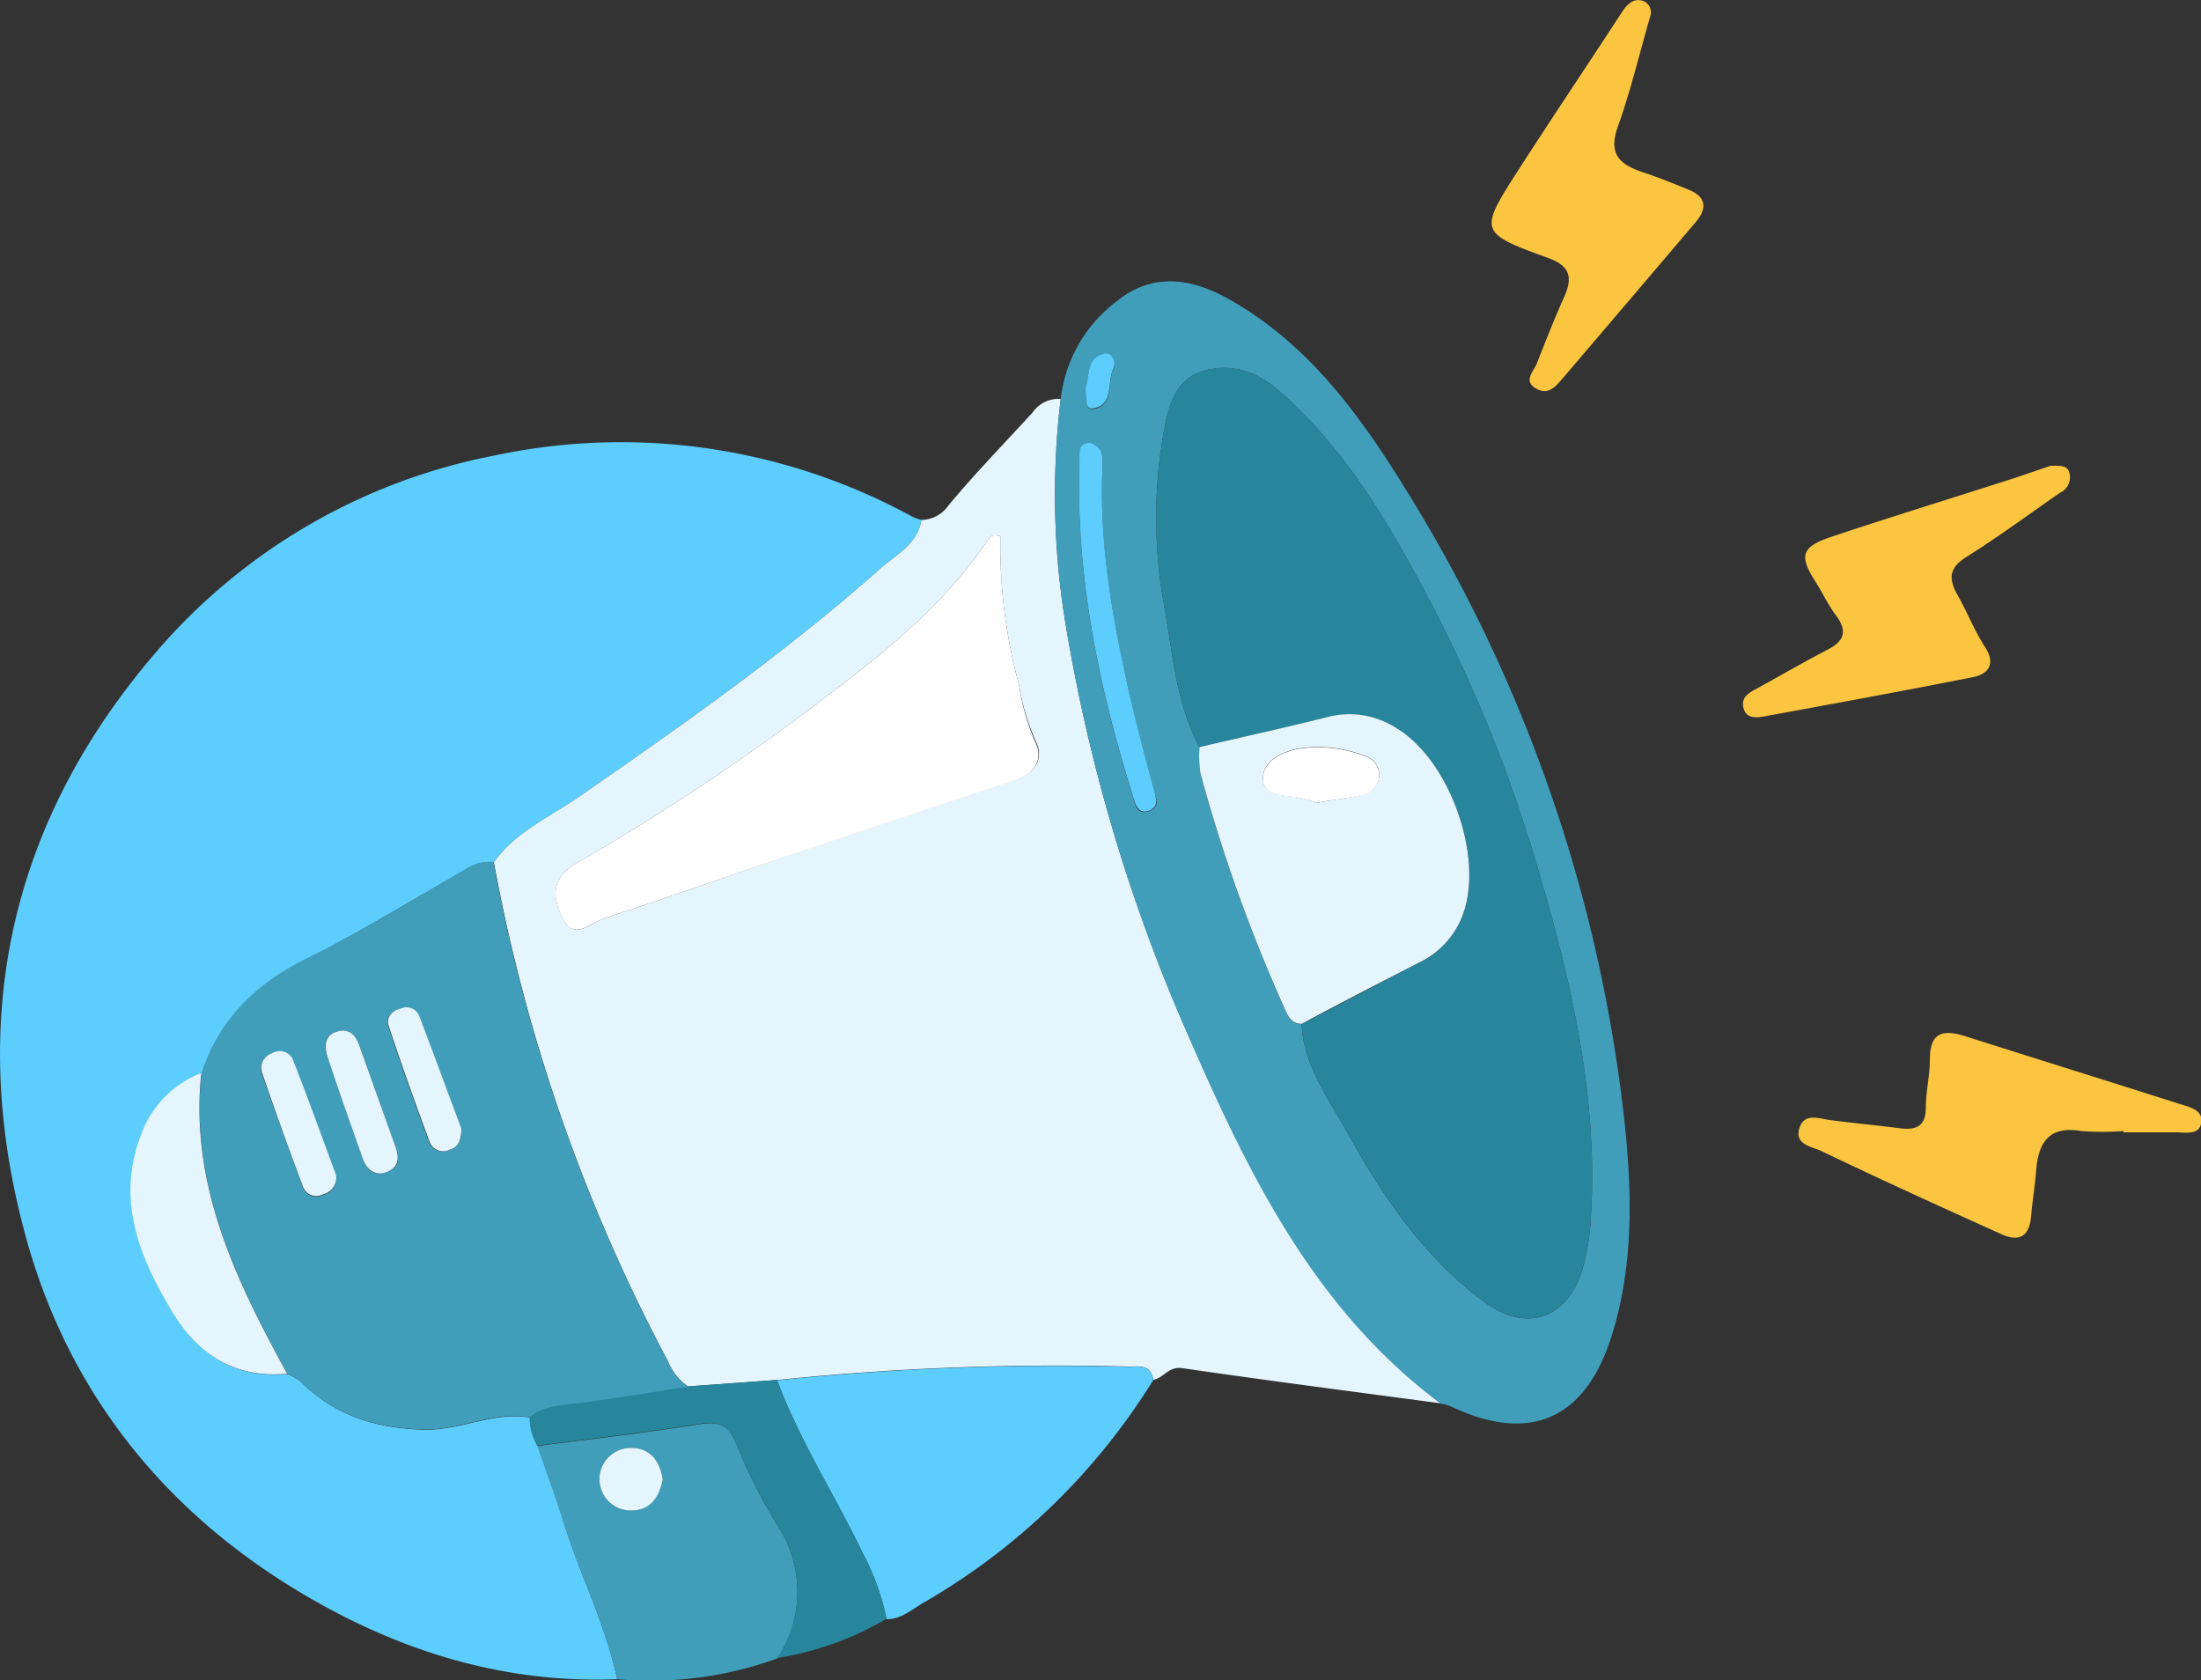 <svg xmlns="http://www.w3.org/2000/svg" viewBox="0 0 218.72 166.96"><rect x="0" y="0" width="218.72" height="166.96" fill="#333333" stroke="none"/><defs><style>.cls-1{fill:#5ccdfd;}.cls-2{fill:#e4f5fd;}.cls-3{fill:#419ebb;}.cls-4{fill:#fbc53f;}.cls-5{fill:#27859c;}.cls-6{fill:#fefefe;}</style></defs><g id="Layer_2" data-name="Layer 2"><g id="Layer_1-2" data-name="Layer 1"><path class="cls-1" d="M61.33,166.85c-11.07.43-21.24-2.66-30.7-8.16-14.16-8.23-23.87-20.31-28.12-36-5.8-21.39-1.57-41,13.09-58A59,59,0,0,1,49.09,45.27a60.35,60.35,0,0,1,41.63,6.1,6,6,0,0,0,.84.29c-.38,2.43-2.52,3.45-4.08,4.83-9.42,8.36-19.7,15.59-30.05,22.75-2.88,2-6.23,3.45-8.35,6.44a4,4,0,0,0-2.54.57c-5.31,3-10.55,6.26-16,9-5.06,2.5-8.7,6-10.48,11.4a10.3,10.3,0,0,0-6,6.18c-2.52,6.49-.17,12.18,3.16,17.64,2.57,4.23,6.25,6.52,11.37,6.06a5.3,5.3,0,0,1,1.25.72c3.4,3.4,7.51,4.68,12.28,4.81,3.62.09,6.93-1.82,10.54-1.21a5.61,5.61,0,0,0,.78,2.86c.87,2.52,1.79,5,2.58,7.55C57.63,156.48,60.19,161.42,61.33,166.85Z"/><path class="cls-2" d="M49.08,85.68c2.12-3,5.47-4.45,8.35-6.44,10.35-7.16,20.63-14.39,30.05-22.75,1.56-1.38,3.7-2.4,4.08-4.83a3.33,3.33,0,0,0,2.7-1.45C96.93,47,99.81,44.05,102.6,41a3.14,3.14,0,0,1,2.81-1.36A79.14,79.14,0,0,0,105.73,61a169.54,169.54,0,0,0,12.52,42.25c6,13.64,12.52,26.95,24.93,36.19-8.57-1.15-17.14-2.25-25.7-3.5-1.36-.2-1.86,1-2.88,1.16-.24-1.63-1.53-1.29-2.55-1.32a270,270,0,0,0-34.83,1.34l-8.86.64a5.62,5.62,0,0,1-2-2.54A170.84,170.84,0,0,1,49.08,85.68Zm50.33-32.4c-.9-.27-1.08.13-1.29.44-4,5.93-9.48,10.52-15,14.71A226.16,226.16,0,0,1,57.34,85.74c-2.69,1.51-2.41,3.5-1.42,5.52,1.12,2.27,2.84.4,4.09,0,6.66-2.16,13.25-4.55,19.89-6.79q10.45-3.54,21-7c2-.65,2.89-2.1,2-3.87A23.57,23.57,0,0,1,101.25,68,52.67,52.67,0,0,1,99.41,53.28Z"/><path class="cls-3" d="M143.18,139.47c-12.41-9.24-19-22.55-24.93-36.19A169.54,169.54,0,0,1,105.73,61a79.14,79.14,0,0,1-.32-21.41,14.2,14.2,0,0,1,5.62-9.7c3.45-2.78,7.25-2.29,10.92-.26,7.78,4.31,12.92,11.22,17.44,18.51a149.8,149.8,0,0,1,22,62.92c.79,7.22,1,14.53-1.22,21.63-2.63,8.4-8.2,10.8-16.11,7A5,5,0,0,0,143.18,139.47Zm-13.83-37.71c.17,4.15,2.66,7.36,4.54,10.77,3.52,6.37,7.62,12.38,13.54,16.79,4.29,3.2,8.4,1.7,9.87-3.36a22.42,22.42,0,0,0,.77-4.68c.85-12.76-2.21-25-5.85-37a145.72,145.72,0,0,0-11.43-27c-3.66-6.76-7.7-13.18-13.54-18.32-2.25-2-4.79-2.94-7.68-2.1-2.67.77-3.43,3.35-3.84,5.61a48.5,48.5,0,0,0-.09,17.45c.89,4.85,1.17,9.85,3.56,14.32a11,11,0,0,0,.09,2.64,157.44,157.44,0,0,0,8.4,23.45C128,101.06,128.36,101.78,129.35,101.76ZM108.36,44c-1.37.06-1.06,1.15-1.09,2-.37,11.33,1.91,22.25,5.26,33,.26.82.35,2,1.6,1.62s.73-1.37.48-2.28c-.91-3.44-1.84-6.88-2.6-10.35-1.55-7.08-2.79-14.19-2.45-21.49C109.61,45.44,109.68,44.37,108.36,44Zm-.52-5.36c.13.87-.17,2.19.9,2,2-.43,1.24-2.61,1.9-3.94.33-.67-.18-1.65-.92-1.47C107.89,35.6,108.34,37.46,107.84,38.61Z"/><path class="cls-1" d="M77.22,137.15a270,270,0,0,1,34.83-1.34c1,0,2.31-.31,2.55,1.32a65,65,0,0,1-22.76,22.08c-1.19.67-2.24,1.68-3.74,1.68a23.59,23.59,0,0,0-2.3-6.42C83,148.65,79.49,143.22,77.22,137.15Z"/><path class="cls-3" d="M61.33,166.85c-1.14-5.43-3.7-10.37-5.34-15.62-.79-2.54-1.71-5-2.58-7.55,5.39-.7,10.78-1.31,16.14-2.17,2-.32,2.88.16,3.64,2a53.59,53.59,0,0,0,4,7.94,12,12,0,0,1,.06,13.33A37,37,0,0,1,61.33,166.85ZM65.86,147c-.31-1.91-1.31-3.18-3.33-3.13a3.11,3.11,0,0,0-.05,6.21C64.54,150.16,65.49,148.86,65.86,147Z"/><path class="cls-4" d="M164,1.58c-1.15,4-2,7.58-3.23,11-1,2.8.25,3.79,2.53,4.55,1.5.5,3,1.1,4.43,1.69,1.73.68,2,1.76.82,3.2q-6.65,7.83-13.31,15.63c-.67.79-1.38,1.59-2.52,1-1.42-.76-.34-1.71,0-2.53.87-2.22,1.74-4.43,2.71-6.6.85-1.9.65-3.07-1.56-3.88-6.93-2.52-6.94-2.61-2.89-8.89,3.33-5.17,6.76-10.27,10.11-15.41.53-.81,1.12-1.55,2.12-1.27A1.2,1.2,0,0,1,164,1.58Z"/><path class="cls-4" d="M211,112.38a26.48,26.48,0,0,1-4.18,0c-3.23-.55-4.27,1.15-4.49,4-.11,1.48-.37,3-.49,4.44-.17,2.08-1.23,2.61-3,1.79-6-2.71-11.94-5.4-17.84-8.24-.88-.42-2.73-.61-2.18-2.3.51-1.54,1.93-.92,3.1-.77,2.26.3,4.55.5,6.81.8,1.68.22,2.67-.16,2.65-2.13,0-1.58.41-3.17.4-4.75,0-2.72,1.39-2.93,3.51-2.26,7.1,2.25,14.21,4.47,21.31,6.73,1,.32,2.45.61,2.12,2-.28,1.16-1.66.79-2.62.82-1.69,0-3.38,0-5.07,0Z"/><path class="cls-4" d="M203.77,46.28c1,0,1.64-.07,1.87.68a1.7,1.7,0,0,1-.93,2c-3.1,2.14-6.13,4.39-9.32,6.39-1.7,1.06-1.76,2.14-.91,3.69,1,1.74,1.7,3.6,2.78,5.25s.36,2.7-1.24,3c-6.9,1.37-13.83,2.63-20.75,3.9-.78.14-1.72.2-2-.79s.34-1.45,1.1-1.87c2.44-1.33,4.83-2.73,7.29-4,1.6-.84,1.93-1.81.84-3.31-.76-1-1.34-2.2-2-3.28-1.78-2.74-1.55-3.6,1.63-4.65,6-2,12.08-3.87,18.12-5.81C201.51,47.06,202.82,46.6,203.77,46.28Z"/><path class="cls-5" d="M77.24,164.74a12,12,0,0,0-.06-13.33,53.59,53.59,0,0,1-4-7.94c-.76-1.8-1.69-2.28-3.64-2-5.36.86-10.75,1.47-16.14,2.17a5.61,5.61,0,0,1-.78-2.86c1.29-1.09,2.84-1.16,4.43-1.35,3.78-.46,7.54-1.11,11.3-1.68l8.86-.64c2.27,6.07,5.82,11.5,8.58,17.32a23.59,23.59,0,0,1,2.3,6.42A30.88,30.88,0,0,1,77.24,164.74Z"/><path class="cls-3" d="M68.36,137.79c-3.76.57-7.52,1.22-11.3,1.68-1.59.19-3.14.26-4.43,1.35-3.61-.61-6.92,1.3-10.54,1.21-4.77-.13-8.88-1.41-12.28-4.81a5.3,5.3,0,0,0-1.25-.72c-5.11-9.32-9.7-18.78-8.54-29.88,1.78-5.38,5.42-8.9,10.48-11.4,5.49-2.71,10.73-5.92,16-9a4,4,0,0,1,2.54-.57,170.84,170.84,0,0,0,17.31,49.57A5.62,5.62,0,0,0,68.36,137.79Zm-35-21c-1.39-3.74-2.79-7.66-4.33-11.53a1.45,1.45,0,0,0-2.08-.52,1.51,1.51,0,0,0-.92,2q2,5.61,4.05,11.18a1.4,1.4,0,0,0,2,.81A1.7,1.7,0,0,0,33.4,116.77Zm12.44-4.64c-1.35-3.6-2.75-7.43-4.21-11.24a1.38,1.38,0,0,0-1.78-.7c-.92.21-1.51.91-1.24,1.74,1.28,3.87,2.66,7.71,4.07,11.53a1.46,1.46,0,0,0,2,.78C45.58,114,45.88,113.26,45.84,112.13ZM34,102.4c-1.65.17-1.89,1.29-1.47,2.57,1.11,3.39,2.32,6.75,3.5,10.11.42,1.2,1.21,1.88,2.49,1.34s1.16-1.45.77-2.51c-1.21-3.35-2.39-6.72-3.6-10.07C35.44,103.07,35,102.4,34,102.4Z"/><path class="cls-2" d="M20,106.62c-1.16,11.1,3.43,20.56,8.54,29.88-5.12.46-8.8-1.83-11.37-6.06C13.86,125,11.51,119.29,14,112.8A10.3,10.3,0,0,1,20,106.62Z"/><path class="cls-6" d="M99.41,53.28A52.67,52.67,0,0,0,101.25,68a23.57,23.57,0,0,0,1.59,5.66c.91,1.77,0,3.22-2,3.87q-10.48,3.45-21,7C73.26,86.71,66.67,89.1,60,91.26c-1.25.4-3,2.27-4.09,0-1-2-1.27-4,1.42-5.52A226.16,226.16,0,0,0,83.12,68.43c5.52-4.19,11-8.78,15-14.71C98.33,53.41,98.51,53,99.41,53.28Z"/><path class="cls-5" d="M119.2,74.23c-2.39-4.47-2.67-9.47-3.56-14.32a48.5,48.5,0,0,1,.09-17.45c.41-2.26,1.17-4.84,3.84-5.61,2.89-.84,5.43.12,7.68,2.1,5.84,5.14,9.88,11.56,13.54,18.32a145.72,145.72,0,0,1,11.43,27c3.64,12,6.7,24.22,5.85,37a22.42,22.42,0,0,1-.77,4.68c-1.47,5.06-5.58,6.56-9.87,3.36-5.92-4.41-10-10.42-13.54-16.79-1.88-3.41-4.37-6.62-4.54-10.77,3.88-2,7.76-4.07,11.65-6.08a8.54,8.54,0,0,0,4.45-5c2-5.83-1.53-15.36-6.87-18.42a8.58,8.58,0,0,0-6.6-1C127.74,72.3,123.46,73.24,119.2,74.23Z"/><path class="cls-2" d="M119.2,74.23c4.26-1,8.54-1.93,12.78-3a8.58,8.58,0,0,1,6.6,1c5.34,3.06,8.84,12.59,6.87,18.42a8.54,8.54,0,0,1-4.45,5c-3.89,2-7.77,4-11.65,6.08-1,0-1.33-.7-1.66-1.44a157.44,157.44,0,0,1-8.4-23.45A11,11,0,0,1,119.2,74.23Zm11.71,5.52c1.59-.27,3.06-.44,4.49-.8a2.06,2.06,0,0,0,1.66-1.88,2,2,0,0,0-1.53-2,12.68,12.68,0,0,0-6.7-.66c-1.55.35-3.31,1.21-3.32,2.92s1.85,1.67,3.22,1.85A17.37,17.37,0,0,1,130.91,79.75Z"/><path class="cls-1" d="M108.36,44c1.32.4,1.25,1.47,1.2,2.45-.34,7.3.9,14.41,2.45,21.49.76,3.47,1.69,6.91,2.6,10.35.25.91.65,1.91-.48,2.28s-1.34-.8-1.6-1.62c-3.35-10.74-5.63-21.66-5.26-33C107.3,45.12,107,44,108.36,44Z"/><path class="cls-1" d="M107.84,38.61c.5-1.15,0-3,1.88-3.46.74-.18,1.25.8.92,1.47-.66,1.33.08,3.51-1.9,3.94C107.67,40.8,108,39.48,107.84,38.61Z"/><path class="cls-2" d="M65.86,147c-.37,1.88-1.32,3.18-3.38,3.08a3.11,3.11,0,0,1,.05-6.21C64.55,143.8,65.55,145.07,65.86,147Z"/><path class="cls-2" d="M33.4,116.77a1.7,1.7,0,0,1-1.31,1.9,1.4,1.4,0,0,1-2-.81Q28,112.3,26.07,106.68a1.51,1.51,0,0,1,.92-2,1.45,1.45,0,0,1,2.08.52C30.61,109.11,32,113,33.4,116.77Z"/><path class="cls-2" d="M45.84,112.13c0,1.13-.26,1.83-1.15,2.11a1.46,1.46,0,0,1-2-.78c-1.41-3.82-2.79-7.66-4.07-11.53-.27-.83.32-1.53,1.24-1.74a1.38,1.38,0,0,1,1.78.7C43.09,104.7,44.49,108.53,45.84,112.13Z"/><path class="cls-2" d="M34,102.4c1,0,1.41.67,1.69,1.44,1.21,3.35,2.39,6.72,3.6,10.07.39,1.06.39,2-.77,2.51s-2.07-.14-2.49-1.34c-1.18-3.36-2.39-6.72-3.5-10.11C32.14,103.69,32.38,102.57,34,102.4Z"/><path class="cls-6" d="M130.91,79.75a17.37,17.37,0,0,0-2.18-.54c-1.37-.18-3.22-.14-3.22-1.85s1.77-2.57,3.32-2.92a12.68,12.68,0,0,1,6.7.66,2,2,0,0,1,1.53,2A2.06,2.06,0,0,1,135.4,79C134,79.31,132.5,79.48,130.91,79.75Z"/></g></g></svg>